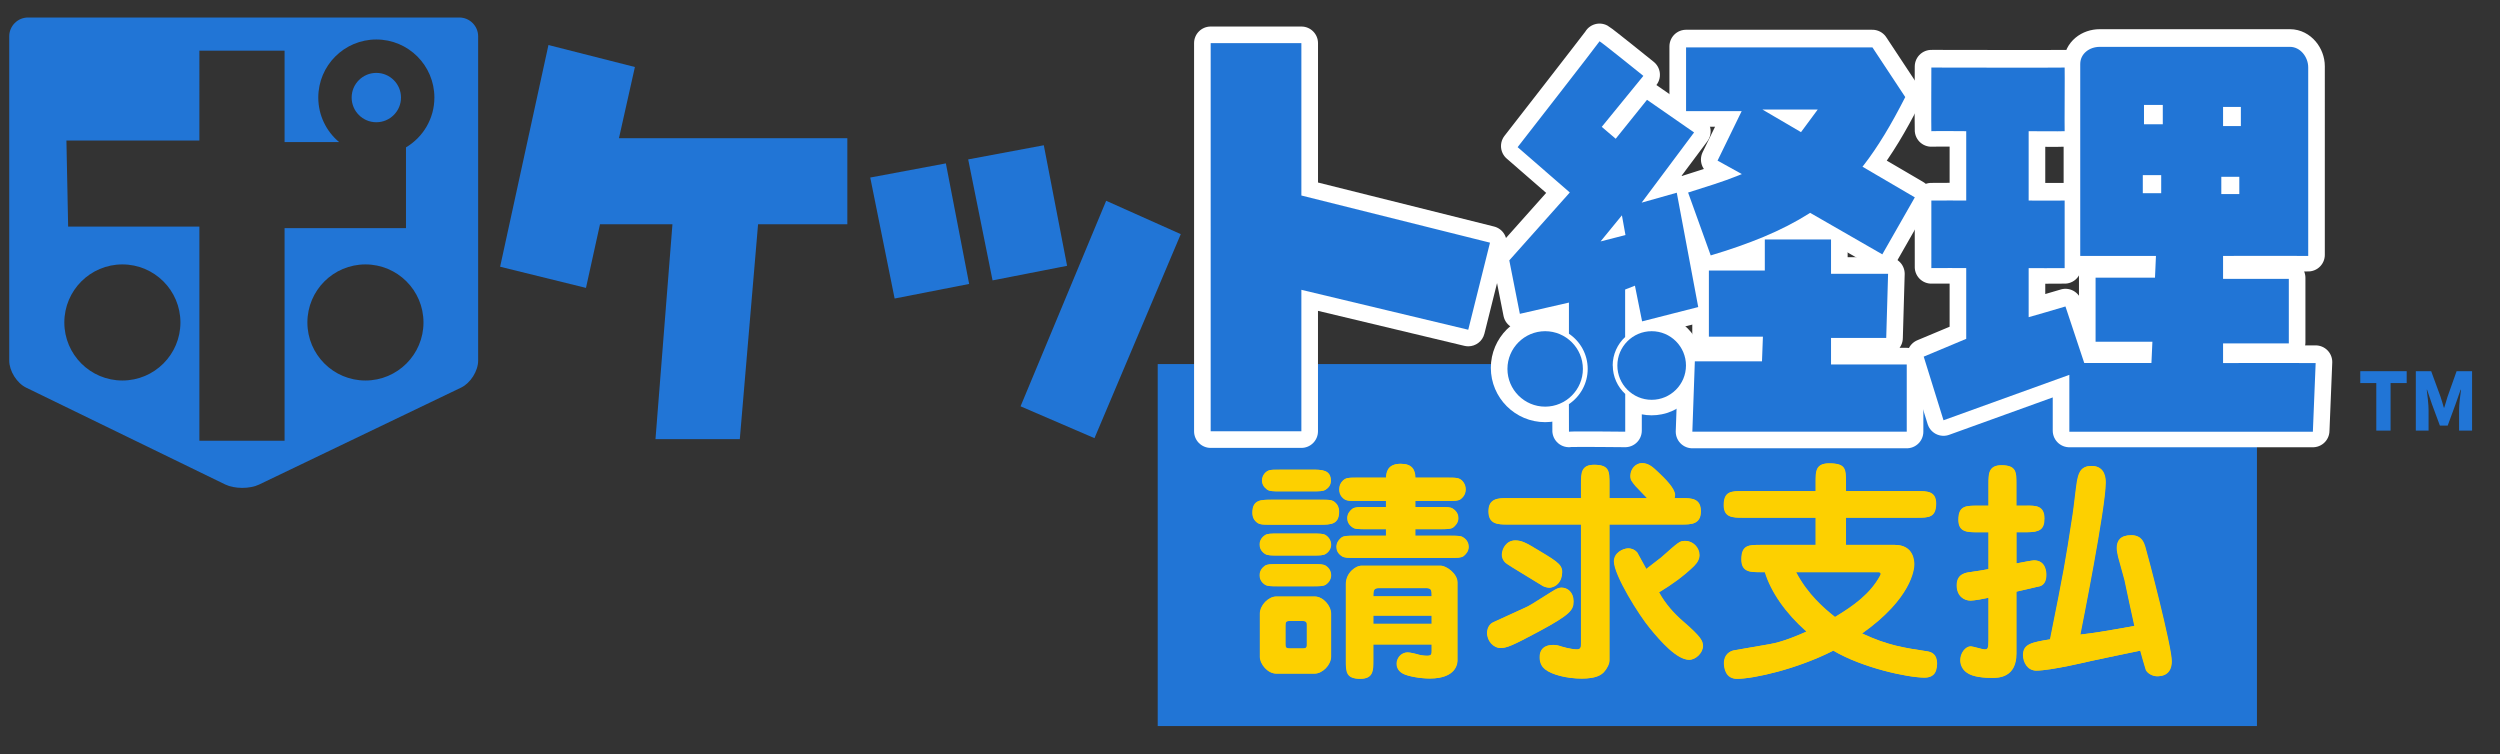 <?xml version="1.0" encoding="UTF-8"?>
<svg id="_レイヤー_1" data-name="レイヤー 1" xmlns="http://www.w3.org/2000/svg" viewBox="0 0 752.8 227.04">
  <rect x="0" y="0" width="752.8" height="227.04" fill="#333333" stroke="none"/>
  <defs>
    <style>
      .cls-1 {
        stroke: #fff;
        stroke-linecap: round;
        stroke-linejoin: round;
        stroke-width: 10px;
      }

      .cls-1, .cls-2 {
        fill: #fff;
      }

      .cls-3 {
        fill: #2175d6;
      }

      .cls-3, .cls-2, .cls-4 {
        stroke-width: 0px;
      }

      .cls-4 {
        fill: #fdd000;
      }
    </style>
  </defs>
  <rect class="cls-3" x="348.61" y="109.63" width="331" height="109"/>
  <g>
    <path class="cls-4" d="m431.19,187.84h-17.61v-2.48h17.61v2.48Zm0,6.22v1.77c0,1.13,0,1.63-1.41,1.63-1.27,0-2.48-.28-3.11-.5-.21,0-1.7-.5-2.76-.5-1.91,0-3.25,1.7-3.25,3.39,0,1.98,1.49,2.76,1.98,3.04,1.41.71,4.88,1.41,7.99,1.41,8.06,0,8.28-4.67,8.28-5.45v-23.48c0-2.62-3.33-5.02-5.02-5.02h-23.98c-1.41,0-4.53,1.98-4.53,5.52v22.85c0,3.61,0,5.66,4.31,5.66,3.89,0,3.89-2.48,3.89-5.66v-4.67h17.61Zm-1.63-16.98c1.63,0,1.63.71,1.63,2.48h-17.61c0-1.56,0-2.48,1.63-2.48h14.36Zm-45.2,2.55c-2.26,0-4.88,2.55-4.88,5.16v12.94c0,2.33,2.4,5.09,4.88,5.09h11.6c2.26,0,4.88-2.55,4.88-5.09v-12.94c0-2.41-2.4-5.16-4.88-5.16h-11.6Zm2.76,8.7c0-.99.14-1.34,1.2-1.34h4.1c1.2,0,1.2.64,1.2,1.34v5.59c0,.78,0,1.34-1.2,1.34h-4.1c-1.2,0-1.2-.57-1.2-1.34v-5.59Zm39.12-37.49h9.48c2.33,0,3.32,0,4.1-.5.42-.35,1.56-1.2,1.56-2.97,0-.92-.28-1.77-.99-2.55-.99-.99-1.77-.99-4.67-.99h-9.48c-.07-2.48-1.06-4.17-4.39-4.17-4.1,0-4.31,2.76-4.39,4.17h-8.42c-2.9,0-3.68,0-4.6.92-.64.64-1.06,1.42-1.06,2.62,0,.71.14,1.63.92,2.41.99,1.06,1.77,1.06,4.74,1.06h8.42v1.84h-6.01c-2.33,0-3.32,0-4.1.5-.64.5-1.56,1.41-1.56,2.83,0,.92.35,1.98,1.63,2.83.71.5,1.7.5,4.03.5h6.01v1.98h-9.27c-2.33,0-3.32,0-4.1.5-.64.5-1.56,1.42-1.56,2.83,0,.85.28,1.98,1.63,2.83.71.5,1.7.5,4.03.5h28.43c2.33,0,3.32,0,4.1-.5.64-.5,1.56-1.41,1.56-2.83,0-.78-.28-1.98-1.63-2.83-.71-.5-1.7-.5-4.03-.5h-10.4v-1.98h7.29c2.33,0,3.32,0,4.1-.5.64-.5,1.56-1.42,1.56-2.83,0-.92-.35-1.98-1.63-2.83-.71-.5-1.7-.5-4.03-.5h-7.29v-1.84Zm-40.46-9.41c-2.05,0-2.97,0-3.54.21-.85.21-2.12,1.34-2.12,3.04,0,1.13.57,2.05,1.56,2.76.78.5,1.7.5,4.03.5h9.41c2.33,0,3.32,0,4.1-.5.99-.64,1.56-1.49,1.56-2.69,0-3.32-2.83-3.32-5.52-3.32h-9.48Zm-2.9,9.05c-3.11,0-5.66,0-5.66,3.89,0,1.41.5,2.12.99,2.62.99.99,1.7.99,4.67.99h14.71c3.11,0,5.66,0,5.66-3.89,0-1.41-.5-2.12-.99-2.62-.99-.99-1.7-.99-4.67-.99h-14.71Zm2.12,10.19c-2.33,0-3.32,0-4.03.5-.64.42-1.56,1.34-1.56,2.76,0,.85.28,1.98,1.56,2.83.78.5,1.7.5,4.03.5h10.19c2.33,0,3.32,0,4.1-.5.64-.42,1.56-1.34,1.56-2.76,0-.85-.35-1.98-1.56-2.83-.78-.5-1.77-.5-4.1-.5h-10.19Zm0,9.2c-2.26,0-3.32,0-4.03.5-.71.5-1.56,1.41-1.56,2.83,0,.85.28,1.98,1.56,2.83.78.5,1.7.5,4.03.5h10.19c2.33,0,3.32,0,4.1-.5.71-.5,1.56-1.41,1.56-2.83,0-.78-.28-1.98-1.56-2.83-.78-.5-1.77-.5-4.1-.5h-10.19Z"/>
    <path class="cls-4" d="m496.08,150c-.5-.57-3.18-3.25-3.47-3.61-1.2-1.49-1.56-1.84-1.56-3.11,0-1.98,1.49-3.82,3.47-3.82s3.33,1.27,4.88,2.76c1.98,1.84,5.02,4.88,5.02,6.79,0,.42-.07.71-.14.99h2.26c2.76,0,5.66,0,5.66,3.96s-2.97,3.96-5.66,3.96h-21.86v40.95c0,1.06-.78,2.55-1.7,3.54-.85.85-2.33,1.91-6.65,1.91s-8.98-1.13-11.03-2.83c-.78-.64-1.56-1.7-1.56-3.61,0-3.54,3.04-3.68,4.1-3.68.78,0,1.7.21,2.48.5,2.19.64,3.89.85,4.6.85,1.27,0,1.27-.92,1.27-1.84v-35.79h-22.21c-2.76,0-5.66,0-5.66-3.96s2.97-3.96,5.66-3.96h22.21v-4.38c0-3.11,0-5.66,3.89-5.66,4.6,0,4.6,2.05,4.6,5.66v4.38h11.39Zm4.1,17.97c5.52-4.88,5.66-5.09,7.36-5.09,2.33,0,4.24,2.05,4.24,4.24,0,1.13-.5,2.19-1.63,3.32-3.11,3.04-6.79,5.66-10.54,7.92,1.98,3.61,4.67,6.51,7.21,8.7,5.59,4.81,6.01,6.01,6.01,7.5,0,1.98-2.12,4.1-4.1,4.1-3.68,0-8.56-5.52-11.74-9.41-3.32-3.96-10.89-16.06-10.89-20.23,0-2.62,2.76-3.89,4.24-3.89,1.2,0,2.05.5,2.69,1.2.14.21,1.84,3.33,2.76,5.02.71-.57,4.24-3.25,4.39-3.4Zm-33.6,8.98c-.5,0-1.41-.21-1.91-.5-9.69-5.87-10.75-6.58-11.25-7-.92-.92-1.06-1.77-1.06-2.4,0-1.84,1.34-4.31,3.96-4.31,1.91,0,3.18.64,7,2.97,6.37,3.82,7.5,4.53,7,7.64-.5,2.9-2.76,3.61-3.75,3.61Zm-7.36,6.08c1.34-.57,1.98-.99,7.92-4.74,1.56-.99,2.26-1.34,3.11-1.34,1.91,0,3.61,1.49,3.61,4.1s-.85,3.96-10.47,9.12c-7.92,4.24-9.62,4.95-11.53,4.95s-3.96-1.98-3.96-4.53c0-1.42.71-2.76,1.91-3.25l9.41-4.31Z"/>
    <path class="cls-4" d="m565.63,172.28c.5,0,.78.14.78.5,0,.21-.07.42-.14.5-2.97,5.52-7.99,9.12-13.65,12.52-3.25-2.55-8.28-6.86-11.74-13.51h24.76Zm-43.43,23.55c-1.06.21-2.97,1.13-2.97,3.82,0,1.7.57,4.74,3.89,4.74,5.02,0,18.04-2.9,29-8.49,8.7,5.16,22.35,8.13,27.51,8.13,2.05,0,3.68-.92,3.68-4.24,0-2.76-1.56-3.47-3.04-3.68-7-1.06-11.81-1.77-19.52-5.37,14.92-10.54,15.7-19.38,15.7-20.72,0-.85,0-5.94-5.87-5.94h-14.71v-8.21h21.5c3.39,0,5.66,0,5.66-4.24,0-3.75-2.69-3.75-5.66-3.75h-21.5v-2.69c0-3.96,0-5.66-5.02-5.66-4.03,0-4.03,2.4-4.03,5.66v2.69h-22c-3.39,0-5.66,0-5.66,4.24,0,3.75,2.76,3.75,5.66,3.75h22v8.21h-16.69c-3.47,0-5.66,0-5.66,4.38,0,3.82,2.69,3.82,5.66,3.82h1.41c1.84,6.01,6.22,12.31,12.52,17.89-1.91.85-6.93,3.11-11.25,3.82l-10.61,1.84Z"/>
    <path class="cls-4" d="m610.42,152.26c2.55,0,5.23-.07,5.23,3.89,0,3.32-1.49,4.1-5.23,4.1h-3.18v9.41c1.77-.35,4.81-.92,5.3-.92,3.54,0,3.68,3.54,3.68,4.31,0,1.56-.42,2.83-1.7,3.4-.64.21-6.15,1.41-7.29,1.7v18.6c0,7.36-5.45,7.36-7.29,7.36-2.26,0-5.73-.21-7.57-1.56-1.34-.92-1.98-2.33-1.98-3.75,0-2.19,1.56-4.17,3.11-4.17.64,0,3.54.92,4.1.92,1.06,0,1.27-.21,1.27-2.76v-12.8c-1.27.28-4.24.85-5.45.85-1.84,0-4.1-1.27-4.1-4.6,0-3.54,2.76-3.82,4.39-4.03,1.77-.21,4.03-.64,5.16-.85v-11.1h-3.32c-3.04,0-5.73,0-5.73-3.75,0-4.24,2.26-4.24,5.73-4.24h3.32v-6.51c0-3.04,0-5.66,3.89-5.66,4.46,0,4.46,2.12,4.46,5.66v6.51h3.18Zm32.4,36.21c-.5-2.12-2.55-11.81-2.97-13.79-.28-1.06-1.63-5.94-1.91-6.93-.21-.92-.42-1.91-.42-2.76,0-2.19,1.06-3.82,4.31-3.82s3.82,2.41,4.17,3.4c.92,3.04,7.99,30.13,7.99,34.52s-3.25,4.53-4.39,4.53c-1.06,0-2.69-.64-3.32-1.84-.14-.28-1.49-5.09-1.7-5.87-2.33.5-12.73,2.62-14.85,3.11-.57.14-12.1,2.9-16.48,2.9-2.62,0-3.96-2.48-3.96-4.67,0-3.32,2.48-3.82,8.13-4.74,4.17-20.79,4.6-23.13,6.79-37.49.42-2.69.85-7.07,1.27-9.83.42-2.26.85-4.88,4.38-4.88,4.24,0,4.24,4.03,4.24,5.02,0,7.57-7.29,44-7.64,45.76,4.17-.5,7-.92,16.34-2.62Z"/>
  </g>
  <g>
    <path class="cls-4" d="m431.06,187.85h-17.61v-2.48h17.61v2.48Zm0,6.22v1.77c0,1.13,0,1.63-1.42,1.63-1.27,0-2.48-.28-3.11-.5-.21,0-1.7-.5-2.76-.5-1.91,0-3.25,1.7-3.25,3.39,0,1.98,1.49,2.76,1.98,3.04,1.41.71,4.88,1.41,7.99,1.41,8.06,0,8.28-4.67,8.28-5.45v-23.48c0-2.62-3.33-5.02-5.02-5.02h-23.98c-1.41,0-4.53,1.98-4.53,5.52v22.85c0,3.61,0,5.66,4.31,5.66,3.89,0,3.89-2.48,3.89-5.66v-4.67h17.61Zm-1.63-16.98c1.63,0,1.63.71,1.63,2.48h-17.61c0-1.56,0-2.48,1.63-2.48h14.36Zm-45.2,2.55c-2.26,0-4.88,2.55-4.88,5.16v12.94c0,2.33,2.4,5.09,4.88,5.09h11.6c2.26,0,4.88-2.55,4.88-5.09v-12.94c0-2.41-2.4-5.16-4.88-5.16h-11.6Zm2.76,8.7c0-.99.14-1.34,1.2-1.34h4.1c1.2,0,1.2.64,1.2,1.34v5.59c0,.78,0,1.34-1.2,1.34h-4.1c-1.2,0-1.2-.57-1.2-1.34v-5.59Zm39.12-37.49h9.48c2.33,0,3.32,0,4.1-.5.42-.35,1.56-1.2,1.56-2.97,0-.92-.28-1.77-.99-2.55-.99-.99-1.77-.99-4.67-.99h-9.48c-.07-2.48-1.06-4.17-4.39-4.17-4.1,0-4.31,2.76-4.39,4.17h-8.42c-2.9,0-3.68,0-4.6.92-.64.64-1.06,1.41-1.06,2.62,0,.71.14,1.63.92,2.41.99,1.06,1.77,1.06,4.74,1.06h8.42v1.84h-6.01c-2.33,0-3.32,0-4.1.5-.64.5-1.56,1.41-1.56,2.83,0,.92.35,1.98,1.63,2.83.71.5,1.7.5,4.03.5h6.01v1.98h-9.27c-2.33,0-3.32,0-4.1.5-.64.5-1.56,1.41-1.56,2.83,0,.85.28,1.98,1.63,2.83.71.5,1.7.5,4.03.5h28.43c2.33,0,3.32,0,4.1-.5.64-.5,1.56-1.41,1.56-2.83,0-.78-.28-1.98-1.63-2.83-.71-.5-1.7-.5-4.03-.5h-10.4v-1.98h7.29c2.33,0,3.32,0,4.1-.5.64-.5,1.56-1.42,1.56-2.83,0-.92-.35-1.98-1.63-2.83-.71-.5-1.7-.5-4.03-.5h-7.29v-1.84Zm-40.46-9.41c-2.05,0-2.97,0-3.54.21-.85.21-2.12,1.34-2.12,3.04,0,1.13.57,2.05,1.56,2.76.78.5,1.7.5,4.03.5h9.41c2.33,0,3.32,0,4.1-.5.99-.64,1.56-1.49,1.56-2.69,0-3.32-2.83-3.32-5.52-3.32h-9.48Zm-2.9,9.05c-3.11,0-5.66,0-5.66,3.89,0,1.41.5,2.12.99,2.62.99.99,1.7.99,4.67.99h14.71c3.11,0,5.66,0,5.66-3.89,0-1.41-.5-2.12-.99-2.62-.99-.99-1.7-.99-4.67-.99h-14.71Zm2.12,10.19c-2.33,0-3.32,0-4.03.5-.64.42-1.56,1.34-1.56,2.76,0,.85.28,1.98,1.56,2.83.78.5,1.7.5,4.03.5h10.19c2.33,0,3.32,0,4.1-.5.64-.42,1.56-1.34,1.56-2.76,0-.85-.35-1.98-1.56-2.83-.78-.5-1.77-.5-4.1-.5h-10.19Zm0,9.2c-2.26,0-3.32,0-4.03.5-.71.5-1.56,1.41-1.56,2.83,0,.85.28,1.98,1.56,2.83.78.5,1.7.5,4.03.5h10.19c2.33,0,3.32,0,4.1-.5.71-.5,1.56-1.41,1.56-2.83,0-.78-.28-1.98-1.56-2.83-.78-.5-1.77-.5-4.1-.5h-10.19Z"/>
    <path class="cls-4" d="m495.94,150.01c-.5-.57-3.18-3.25-3.47-3.61-1.2-1.49-1.56-1.84-1.56-3.11,0-1.98,1.49-3.82,3.47-3.82s3.33,1.27,4.88,2.76c1.98,1.84,5.02,4.88,5.02,6.79,0,.42-.07.71-.14.99h2.26c2.76,0,5.66,0,5.66,3.96s-2.97,3.96-5.66,3.96h-21.86v40.95c0,1.06-.78,2.55-1.7,3.54-.85.85-2.33,1.91-6.65,1.91s-8.98-1.13-11.03-2.83c-.78-.64-1.56-1.7-1.56-3.61,0-3.54,3.04-3.68,4.1-3.68.78,0,1.7.21,2.48.5,2.19.64,3.89.85,4.6.85,1.27,0,1.27-.92,1.27-1.84v-35.79h-22.21c-2.76,0-5.66,0-5.66-3.96s2.97-3.96,5.66-3.96h22.21v-4.38c0-3.11,0-5.66,3.89-5.66,4.6,0,4.6,2.05,4.6,5.66v4.38h11.39Zm4.1,17.97c5.52-4.88,5.66-5.09,7.36-5.09,2.33,0,4.24,2.05,4.24,4.24,0,1.13-.5,2.19-1.63,3.32-3.11,3.04-6.79,5.66-10.54,7.92,1.98,3.61,4.67,6.51,7.21,8.7,5.59,4.81,6.01,6.01,6.01,7.5,0,1.98-2.12,4.1-4.1,4.1-3.68,0-8.56-5.52-11.74-9.41-3.32-3.96-10.89-16.06-10.89-20.23,0-2.62,2.76-3.89,4.24-3.89,1.2,0,2.05.5,2.69,1.2.14.21,1.84,3.33,2.76,5.02.71-.57,4.24-3.25,4.39-3.4Zm-33.6,8.98c-.5,0-1.42-.21-1.91-.5-9.69-5.87-10.75-6.58-11.25-7-.92-.92-1.06-1.77-1.06-2.4,0-1.84,1.34-4.31,3.96-4.31,1.91,0,3.18.64,7,2.97,6.37,3.82,7.5,4.53,7,7.64-.5,2.9-2.76,3.61-3.75,3.61Zm-7.36,6.08c1.34-.57,1.98-.99,7.92-4.74,1.56-.99,2.26-1.34,3.11-1.34,1.91,0,3.61,1.49,3.61,4.1s-.85,3.96-10.47,9.12c-7.92,4.24-9.62,4.95-11.53,4.95s-3.96-1.98-3.96-4.53c0-1.42.71-2.76,1.91-3.25l9.41-4.31Z"/>
    <path class="cls-4" d="m565.49,172.29c.5,0,.78.14.78.5,0,.21-.07.42-.14.5-2.97,5.52-7.99,9.12-13.65,12.52-3.25-2.55-8.28-6.86-11.74-13.51h24.76Zm-43.43,23.55c-1.06.21-2.97,1.13-2.97,3.82,0,1.7.57,4.74,3.89,4.74,5.02,0,18.04-2.9,29-8.49,8.7,5.16,22.35,8.13,27.51,8.13,2.05,0,3.68-.92,3.68-4.24,0-2.76-1.56-3.47-3.04-3.68-7-1.06-11.81-1.77-19.52-5.37,14.92-10.54,15.7-19.38,15.7-20.72,0-.85,0-5.94-5.87-5.94h-14.71v-8.2h21.5c3.39,0,5.66,0,5.66-4.24,0-3.75-2.69-3.75-5.66-3.75h-21.5v-2.69c0-3.96,0-5.66-5.02-5.66-4.03,0-4.03,2.4-4.03,5.66v2.69h-22c-3.39,0-5.66,0-5.66,4.24,0,3.75,2.76,3.75,5.66,3.75h22v8.2h-16.69c-3.47,0-5.66,0-5.66,4.38,0,3.82,2.69,3.82,5.66,3.82h1.41c1.84,6.01,6.22,12.31,12.52,17.89-1.91.85-6.93,3.11-11.25,3.82l-10.61,1.84Z"/>
    <path class="cls-4" d="m610.28,152.27c2.55,0,5.23-.07,5.23,3.89,0,3.32-1.49,4.1-5.23,4.1h-3.18v9.41c1.77-.35,4.81-.92,5.3-.92,3.54,0,3.68,3.54,3.68,4.31,0,1.56-.42,2.83-1.7,3.4-.64.21-6.15,1.41-7.29,1.7v18.6c0,7.36-5.45,7.36-7.29,7.36-2.26,0-5.73-.21-7.57-1.56-1.34-.92-1.98-2.33-1.98-3.75,0-2.19,1.56-4.17,3.11-4.17.64,0,3.54.92,4.1.92,1.06,0,1.27-.21,1.27-2.76v-12.8c-1.27.28-4.24.85-5.45.85-1.84,0-4.1-1.27-4.1-4.6,0-3.54,2.76-3.82,4.39-4.03,1.77-.21,4.03-.64,5.16-.85v-11.1h-3.32c-3.04,0-5.73,0-5.73-3.75,0-4.24,2.26-4.24,5.73-4.24h3.32v-6.51c0-3.04,0-5.66,3.89-5.66,4.46,0,4.46,2.12,4.46,5.66v6.51h3.18Zm32.4,36.21c-.5-2.12-2.55-11.81-2.97-13.79-.28-1.06-1.63-5.94-1.91-6.93-.21-.92-.42-1.91-.42-2.76,0-2.19,1.06-3.82,4.31-3.82s3.82,2.41,4.17,3.4c.92,3.04,7.99,30.13,7.99,34.52s-3.25,4.53-4.39,4.53c-1.06,0-2.69-.64-3.32-1.84-.14-.28-1.49-5.09-1.7-5.87-2.33.5-12.73,2.62-14.85,3.11-.57.14-12.1,2.9-16.48,2.9-2.62,0-3.96-2.48-3.96-4.67,0-3.32,2.48-3.82,8.13-4.74,4.17-20.79,4.6-23.13,6.79-37.49.42-2.69.85-7.07,1.27-9.83.42-2.26.85-4.88,4.38-4.88,4.24,0,4.24,4.03,4.24,5.02,0,7.57-7.29,44-7.64,45.76,4.17-.5,7-.92,16.34-2.62Z"/>
  </g>
  <g>
    <path class="cls-1" d="m551.36,101.75h16.62c.03-1.03.53-18.21.56-19.3h-17.18v-10.34h-19.94v9.35h-16.84v19.92h16.27l-.28,7.43h-20.22c0,.11-.71,20.06-.75,21.18,1.14,0,63.44,0,64.56,0v-20.25h-22.8v-7.99Z"/>
    <path class="cls-1" d="m561.24,49.36c2.04-2.63,4.13-5.7,6.21-9.12,2.04-3.35,4.14-7.17,6.25-11.32-.36-.55-9.56-14.48-9.88-14.96h-56.12v19.2h16.74s-6.8,13.96-7.25,14.88c.83.46,7.31,4.05,7.31,4.05l-1.12.45c-2.26.91-4.74,1.8-7.36,2.65l-7.71,2.46s6.47,17.98,6.81,18.93c5.71-1.69,11.08-3.57,15.96-5.6,5.01-2.09,9.62-4.46,13.7-7.04l.28-.18,21.73,12.5,9.79-17.16-15.76-9.23.42-.53Zm-18.93-9.89l-.43-.25-11.18-6.55h16.65l-5.03,6.8Z"/>
    <path class="cls-1" d="m476.64,110.76c0-6.26-5.1-11.36-11.36-11.36s-11.36,5.1-11.36,11.36,5.1,11.36,11.36,11.36,11.36-5.1,11.36-11.36Z"/>
    <path class="cls-1" d="m489.35,101.15v-14.3l2.95-1.16s1.97,9.76,2.16,10.75c1.01-.26,15.87-4.05,16.9-4.31-.2-1.07-6.26-33.35-6.46-34.43-1,.28-10.58,2.99-10.58,2.99l15.79-21.14-14.17-9.83-9.43,11.73-4.2-3.58,12.53-15.35s-12.33-9.95-13.19-10.42c-.58.96-24.67,31.88-24.67,31.88l15.71,13.65-18.22,20.44,3.18,16.1,14.78-3.39s0,3.98,0,9.38c3.41,2.3,5.65,6.19,5.65,10.6s-2.25,8.31-5.66,10.61c0,4.62,0,7.99.02,8.29,1.09-.18,16.94,0,16.94,0v-11.36c-2.3-2.14-3.75-5.19-3.75-8.57s1.45-6.43,3.75-8.58Zm-6.32-30.09l5.36-6.55,1.07,5.94-7.5,1.92,1.08-1.32Z"/>
    <path class="cls-1" d="m497.35,99.4c-5.69,0-10.33,4.63-10.33,10.33s4.63,10.33,10.33,10.33,10.33-4.63,10.33-10.33-4.63-10.33-10.33-10.33Z"/>
    <path class="cls-1" d="m669.41,108.98v-5.9h19.8v-19.42h-19.8v-6.92s24.56-.03,25.64,0c.02-.89,0-56.78,0-56.78,0-3.12-2.39-6.17-5.48-6.17h-57.3c-3.09,0-5.87,2.05-5.87,5.17v57.78h22.8l-.29,6.55h-17.89v19.3h17.11l-.29,6.4h-20.23s-5.31-16.03-5.66-17.03c-.94.33-11.08,3.23-11.08,3.23v-14.78s9.87.06,10.84,0c-.05-1.04.05-19.27,0-20.34-1,.05-10.84,0-10.84,0v-20.89s9.86.09,10.84,0c-.07-1.03.07-18.09,0-19.16-1.09.08-40.14,0-40.14,0,0,0-.07,18.08,0,19.16,1.01-.08,10.5,0,10.5,0v20.89s-9.5-.05-10.5,0c.05,1.06-.05,19.26,0,20.34,1.02-.06,10.5,0,10.5,0v21.3l-12.8,5.36,5.96,19.16,37.89-13.68v17.13s72.25-.02,73.33,0c.04-1.03.8-19.6.84-20.68-1.11-.03-27.89,0-27.89,0Zm0-71.91v-5.18h5.36v5.76h-5.36v-.58Zm-18.63,20.78h-5.54v-5.44h5.54v5.44Zm.48-20.76h-5.66v-5.82h5.66v5.82Zm17.62,20.44v-4.62h5.42v5.2h-5.42v-.58Z"/>
  </g>
  <path class="cls-3" d="m355.55,70.51l-25.98,61.43-22.26-9.59,25.78-61.89,22.46,10.04Zm-70.73-21.31l7.01,36.3-22.44,4.39-7.34-36.43,22.76-4.26Zm29.49-5.46l7.01,36.3-22.44,4.39-7.34-36.43,22.76-4.26Z"/>
  <path class="cls-3" d="m8.45,5.27c-3.12,0-5.67,2.55-5.67,5.67v97.64c0,3.12,2.29,6.79,5.1,8.15l59.93,29.15c2.8,1.36,7.4,1.38,10.21.03l60.85-29.21c2.81-1.35,5.11-5,5.11-8.12V10.94c0-3.12-2.55-5.67-5.67-5.67H8.45Zm28.4,109.31c-9.65,0-17.48-7.83-17.48-17.48s7.83-17.48,17.48-17.48,17.48,7.83,17.48,17.48-7.83,17.48-17.48,17.48Zm73.19,0c-9.65,0-17.48-7.83-17.48-17.48s7.83-17.48,17.48-17.48,17.48,7.83,17.48,17.48-7.83,17.48-17.48,17.48Zm12.21-70.21v24.32h-36.56v64.02h-25.65v-64.48H20.52l-.52-25.91h40.04V15.25h25.65v27.53h16.42c-3.83-3.2-6.27-8.02-6.27-13.41,0-9.65,7.83-17.48,17.48-17.48s17.48,7.83,17.48,17.48c0,6.38-3.43,11.95-8.54,15Z"/>
  <path class="cls-3" d="m113.32,21.95c-4.1,0-7.43,3.33-7.43,7.43s3.33,7.43,7.43,7.43,7.43-3.33,7.43-7.43-3.33-7.43-7.43-7.43Z"/>
  <path class="cls-3" d="m191.18,20.19l-4.8,21.43h68.77v25.91h-26.88l-5.5,64.71h-25.39l5.11-64.71h-21.82l-4.22,19.16-25.85-6.37,14.55-66.76,26.04,6.62Z"/>
  <g>
    <path class="cls-3" d="m364.56,132.37c-1.38,0-2.5-1.12-2.5-2.5V12.99c0-1.38,1.12-2.5,2.5-2.5h27.31c1.38,0,2.5,1.12,2.5,2.5v43.93l54.91,13.73c1.34.33,2.15,1.69,1.82,3.03l-6.55,26.22c-.28,1.13-1.3,1.89-2.42,1.89-.19,0-.39-.02-.58-.07l-47.17-11.28v39.43c0,1.38-1.12,2.5-2.5,2.5h-27.31Z"/>
    <path class="cls-2" d="m391.87,12.99v45.88l56.8,14.2-6.55,26.22-50.25-12.02v42.6h-27.31V12.99h27.31m0-5h-27.31c-2.76,0-5,2.24-5,5v116.88c0,2.76,2.24,5,5,5h27.31c2.76,0,5-2.24,5-5v-36.27l44.09,10.54c.39.09.78.14,1.17.14,2.24,0,4.28-1.52,4.85-3.79l6.55-26.22c.67-2.68-.96-5.39-3.64-6.06l-53.01-13.25V12.99c0-2.76-2.24-5-5-5h0Z"/>
  </g>
  <path class="cls-3" d="m517.2,48.37c.83.46,7.31,4.05,7.31,4.05l-1.12.45c-2.26.91-4.74,1.8-7.36,2.65l-7.71,2.46s6.47,17.98,6.81,18.93c5.71-1.69,11.08-3.57,15.96-5.6,5.01-2.09,9.62-4.46,13.7-7.04l.28-.18,21.73,12.5,9.79-17.16-15.76-9.23.42-.53c2.04-2.63,4.13-5.7,6.21-9.12,2.04-3.35,4.14-7.17,6.25-11.32-.36-.55-9.56-14.48-9.88-14.96h-56.12v19.2h16.74s-6.8,13.96-7.25,14.88Zm30.15-15.38l-5.03,6.8-.43-.25-11.18-6.55h16.65Z"/>
  <path class="cls-3" d="m551.36,101.75h16.62c.03-1.03.53-18.21.56-19.3h-17.18v-10.34h-19.94v9.35h-16.84v19.92h16.27l-.28,7.43h-20.22c0,.11-.71,20.06-.75,21.18,1.14,0,63.44,0,64.56,0v-20.25h-22.8v-7.99Z"/>
  <path class="cls-3" d="m453.92,111.09c0-6.26,5.1-11.36,11.36-11.36s11.36,5.1,11.36,11.36-5.1,11.36-11.36,11.36-11.36-5.1-11.36-11.36Z"/>
  <path class="cls-3" d="m485.61,110.06c0-3.38,1.45-6.43,3.75-8.58v-14.3l2.95-1.16s1.97,9.76,2.16,10.75c1.01-.26,15.87-4.05,16.9-4.31-.2-1.07-6.26-33.35-6.46-34.43-1,.28-10.58,2.99-10.58,2.99l15.79-21.14-14.17-9.83-9.43,11.73-4.2-3.58,12.53-15.35s-12.33-9.95-13.19-10.42c-.58.96-24.67,31.88-24.67,31.88l15.71,13.65-18.22,20.44,3.18,16.1,14.78-3.39s0,3.98,0,9.38c3.41,2.3,5.65,6.19,5.65,10.6s-2.25,8.31-5.66,10.61c0,4.62,0,7.99.02,8.29,1.09-.18,16.94,0,16.94,0v-11.36c-2.3-2.14-3.75-5.19-3.75-8.57Zm-2.58-38.67l5.36-6.55,1.07,5.94-7.5,1.92,1.08-1.32Z"/>
  <path class="cls-3" d="m487.02,110.06c0-5.69,4.63-10.33,10.33-10.33s10.33,4.63,10.33,10.33-4.63,10.33-10.33,10.33-10.33-4.63-10.33-10.33Z"/>
  <path class="cls-3" d="m669.41,109.3v-5.9h19.8v-19.42h-19.8v-6.92s24.56-.03,25.64,0c.02-.89,0-56.78,0-56.78,0-3.12-2.39-6.17-5.48-6.17h-57.3c-3.09,0-5.87,2.05-5.87,5.17v57.78h22.8l-.29,6.55h-17.89v19.3h17.11l-.29,6.4h-20.23s-5.31-16.03-5.66-17.03c-.94.33-11.08,3.23-11.08,3.23v-14.78s9.87.06,10.84,0c-.05-1.04.05-19.27,0-20.34-1,.05-10.84,0-10.84,0v-20.89s9.86.09,10.84,0c-.07-1.03.07-18.09,0-19.16-1.09.08-40.14,0-40.14,0,0,0-.07,18.08,0,19.16,1.01-.08,10.5,0,10.5,0v20.89s-9.5-.05-10.5,0c.05,1.06-.05,19.26,0,20.34,1.02-.06,10.5,0,10.5,0v21.3l-12.8,5.36,5.96,19.16,37.89-13.68v17.13s72.25-.02,73.33,0c.04-1.03.8-19.6.84-20.68-1.11-.03-27.89,0-27.89,0Zm5.36-71.33h-5.36v-5.76h5.36v5.76Zm-23.99,20.2h-5.54v-5.44h5.54v5.44Zm.48-20.76h-5.66v-5.82h5.66v5.82Zm17.62,20.44v-4.62h5.42v5.2h-5.42v-.58Z"/>
  <g>
    <path class="cls-3" d="m715.55,115.35h-4.82v-3.58h13.97v3.58h-4.85v14.31h-4.3v-14.31Z"/>
    <path class="cls-3" d="m727.45,111.78h4.63l2.83,7.73c.36,1.03.65,2.16.98,3.24h.12c.36-1.08.65-2.21.98-3.24l2.74-7.73h4.66v17.88h-3.91v-6.12c0-1.78.34-4.44.58-6.19h-.12l-1.49,4.27-2.4,6.53h-2.35l-2.42-6.53-1.44-4.27h-.1c.22,1.75.55,4.42.55,6.19v6.12h-3.84v-17.88Z"/>
  </g>
</svg>